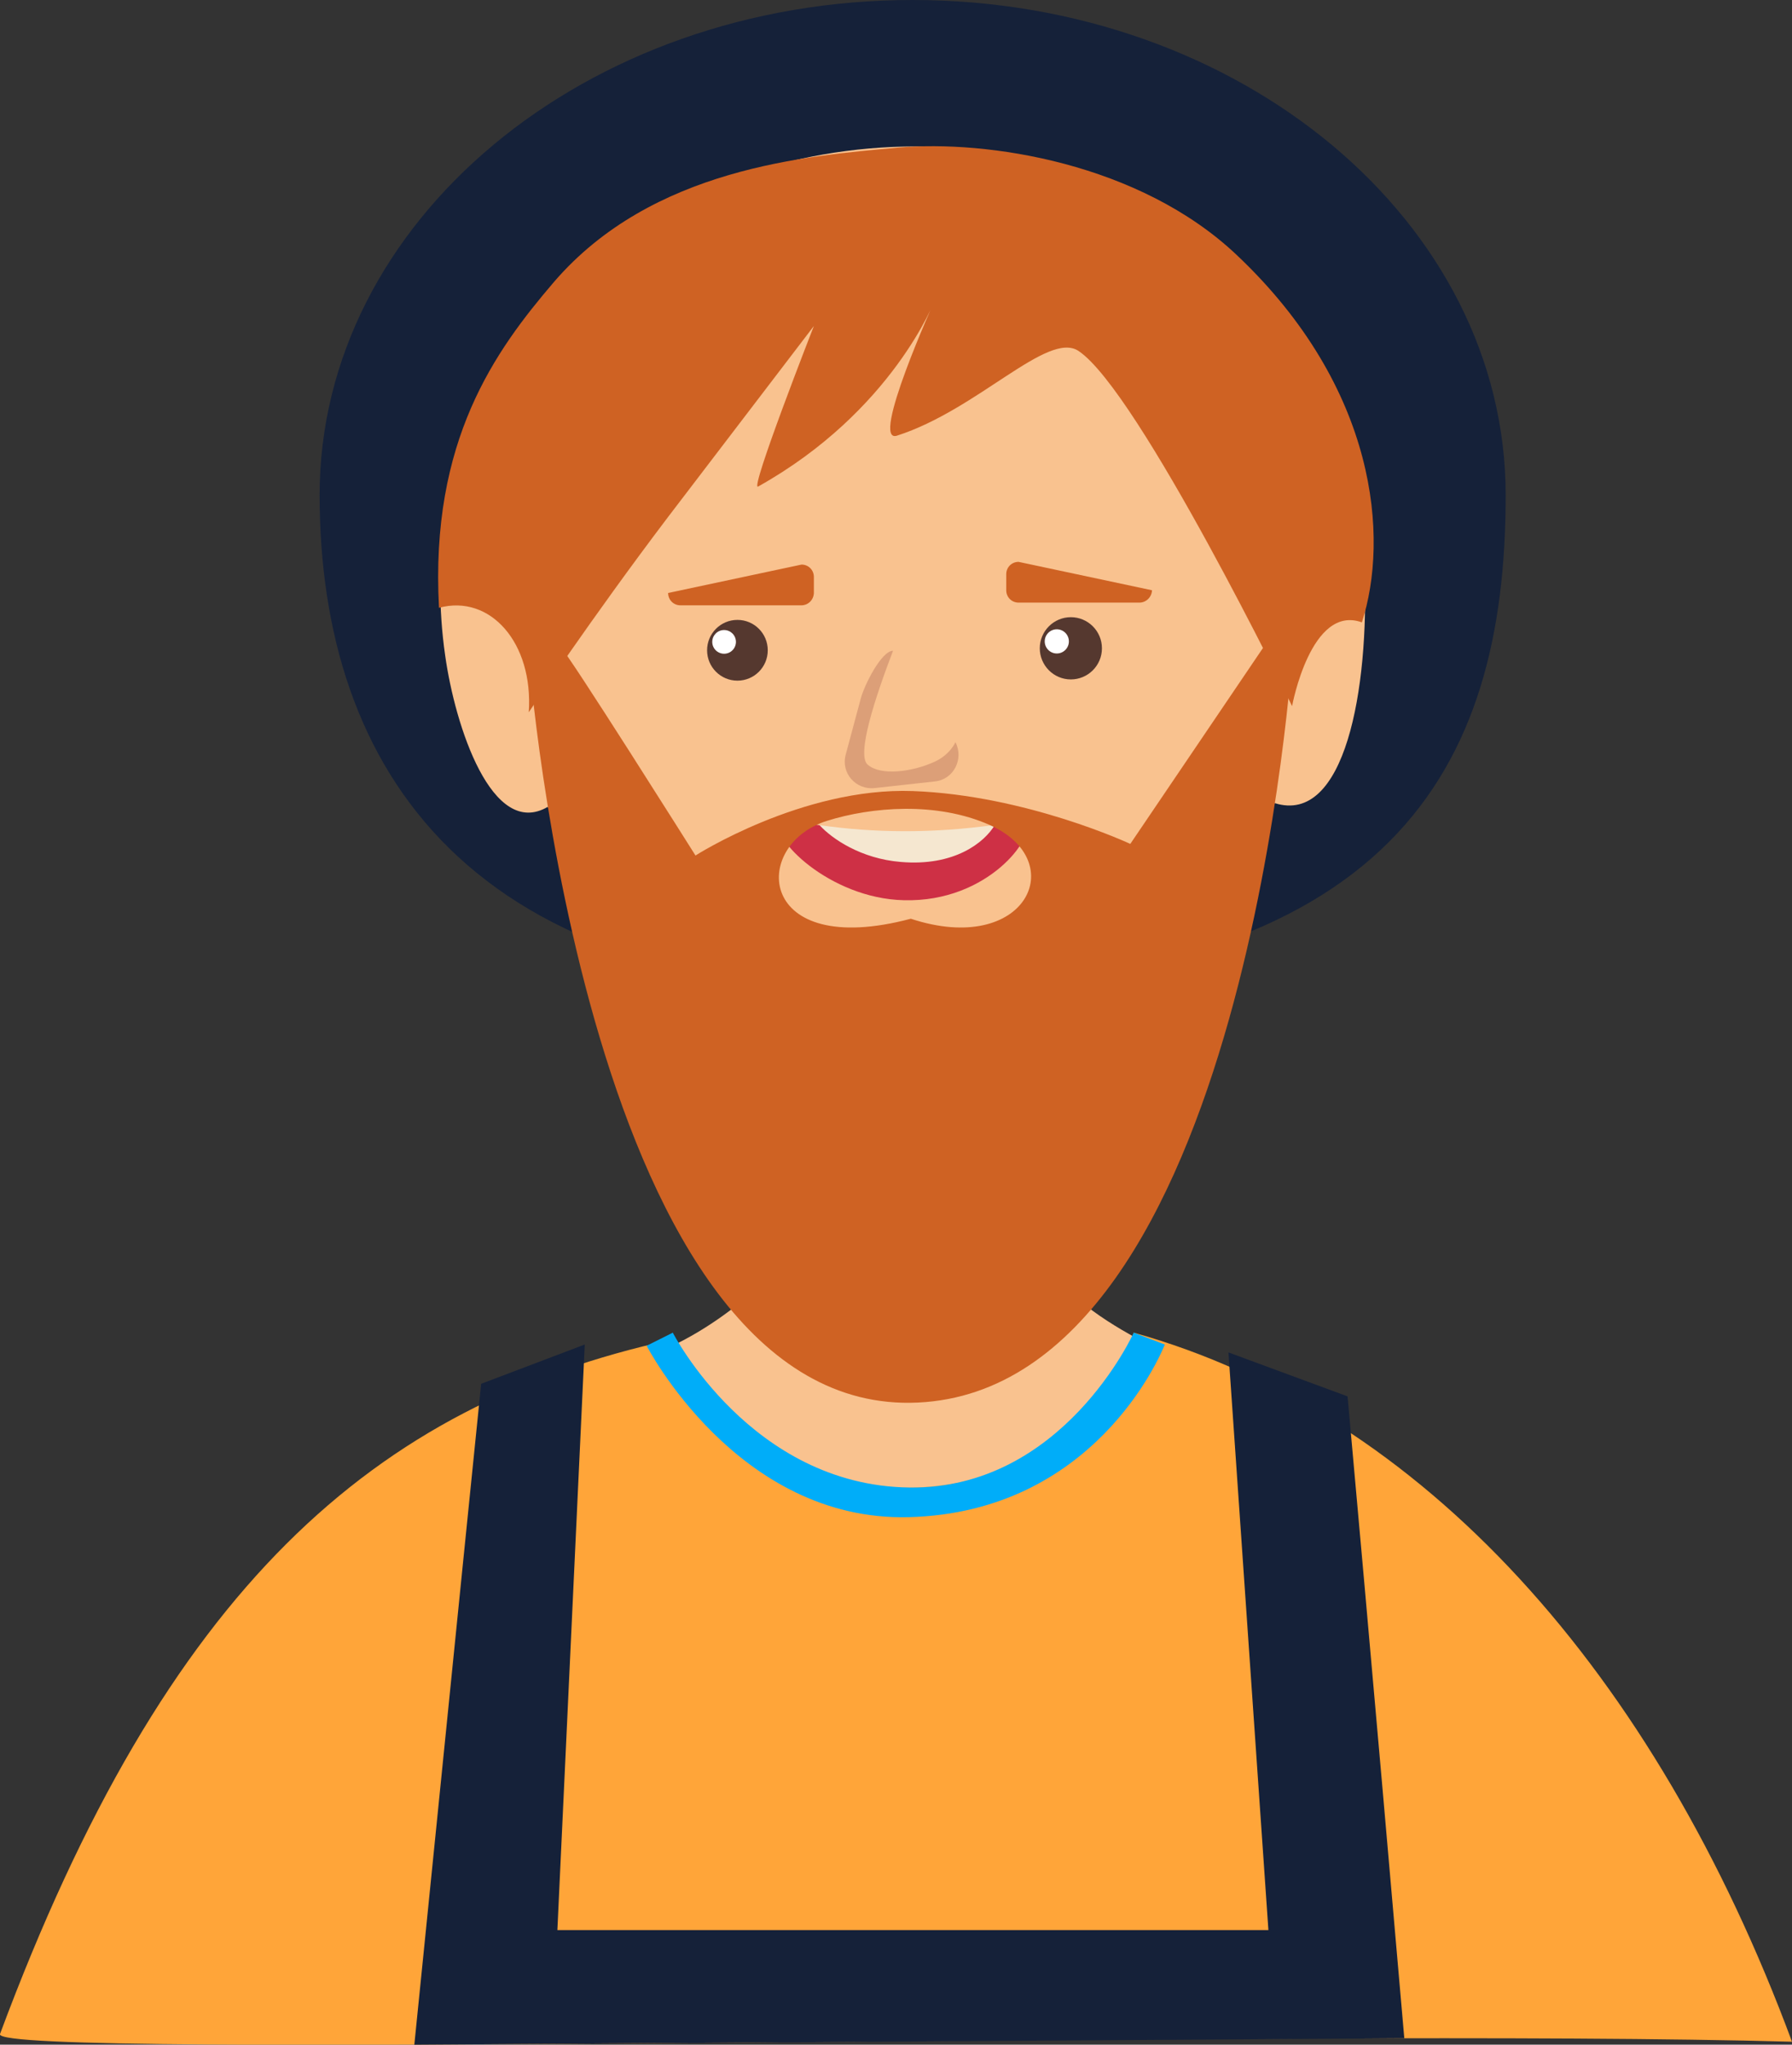 <svg width="320" height="365" viewBox="0 0 320 365" fill="none" xmlns="http://www.w3.org/2000/svg">
<rect x="0" y="0" width="320" height="365" fill="#333333" stroke="none"/>
<g clip-path="url(#clip0_205_2)">
<path d="M268.868 88.439C268.868 137.288 248.653 175.027 162.95 176.791C83.633 178.422 57.076 137.156 57.076 88.351C57.076 39.546 104.508 -0.044 163.038 6.26806e-06C221.524 0.044 268.912 39.635 268.868 88.439Z" fill="#152139"/>
<path d="M141.327 221.584C141.327 221.584 152.646 191.428 128.644 180.053C112.877 172.558 105.83 158.186 97.815 144.034C87.862 149.853 81.256 129.617 79.494 117.008C78.877 112.732 78.613 108.543 78.613 104.487C78.613 102.812 78.657 101.181 78.789 99.549C81.608 54.228 122.081 24.248 167.972 26.232C218.839 28.48 242.181 61.722 243.678 101.577C244.515 123.136 240.155 147.296 227.647 143.372C218.927 155.629 212.409 171.809 194.969 181.773C181.096 189.708 189.2 210.738 187.306 222.113C185.456 233.223 214.787 244.377 214.787 244.377C217.474 266.068 204.878 278.06 165.638 279.206C121.685 280.484 117.81 254.561 114.11 242.657C128.688 237.896 141.327 225.155 141.327 221.584Z" fill="#F9C28F"/>
<path d="M320 364.471C295.469 298.34 253.85 252.224 202.455 237.896C202.455 237.896 193.559 264.613 163.391 265.539C128.202 266.597 119.614 239.218 119.614 239.218C66.765 250.858 29.683 283.35 -0 363.104C-1.718 367.822 233.063 362.046 320 364.471Z" fill="#FFA539"/>
<path d="M139.608 147.032C137.23 149.192 147.932 160.39 161.408 160.699C176.69 161.096 184.882 149.104 183.032 147.296C181.667 145.974 175.325 148.442 162.729 148.839C148.856 149.28 141.59 145.18 139.608 147.032Z" fill="#CE3045"/>
<path d="M146.346 147.296C148.592 149.765 153.789 153.292 160.835 153.865C170.436 154.703 175.809 150.382 177.659 147.252C166.516 148.795 156.211 148.707 146.346 147.296Z" fill="#F5E7D0"/>
<path d="M137.1 116.082C137.1 119.08 134.677 121.505 131.683 121.505C128.688 121.505 126.266 119.08 126.266 116.082C126.266 113.084 128.688 110.659 131.683 110.659C134.677 110.659 137.1 113.084 137.1 116.082Z" fill="#55382F"/>
<path d="M196.774 115.73C196.774 118.816 194.264 121.285 191.225 121.285C188.142 121.285 185.676 118.772 185.676 115.73C185.676 112.643 188.186 110.175 191.225 110.175C194.264 110.175 196.774 112.643 196.774 115.73Z" fill="#55382F"/>
<path d="M131.417 114.583C131.417 115.73 130.493 116.699 129.303 116.699C128.158 116.699 127.189 115.774 127.189 114.583C127.189 113.437 128.114 112.467 129.303 112.467C130.448 112.467 131.417 113.393 131.417 114.583Z" fill="white"/>
<path d="M190.873 114.495C190.873 115.685 189.904 116.655 188.715 116.655C187.526 116.655 186.557 115.685 186.557 114.495C186.557 113.305 187.526 112.335 188.715 112.335C189.904 112.335 190.873 113.305 190.873 114.495Z" fill="white"/>
<path d="M143.089 108.058H121.509C120.276 108.058 119.307 107.088 119.307 105.854L143.133 100.784C144.366 100.784 145.335 101.754 145.335 102.988V105.854C145.291 107.088 144.322 108.058 143.089 108.058Z" fill="#CF6223"/>
<path d="M203.468 107.573H181.888C180.654 107.573 179.686 106.603 179.686 105.369V102.503C179.686 101.269 180.654 100.299 181.888 100.299L205.714 105.369C205.67 106.603 204.657 107.573 203.468 107.573Z" fill="#CF6223"/>
<path d="M156.168 140.683L166.957 139.493C170.305 139.14 172.154 135.481 170.613 132.483C170.613 132.483 169.688 134.731 166.825 136.01C162.862 137.817 157.224 138.523 154.934 136.495C152.908 134.731 156.3 124.459 159.471 116.17C157.401 116.17 154.318 122.343 153.701 124.723L151.015 134.731C150.134 137.994 152.82 141.036 156.168 140.683Z" fill="#DC9F78"/>
<path d="M225.489 115.73L201.839 150.647C201.839 150.647 183.298 141.962 162.995 141.212C143.265 140.507 124.195 152.719 124.195 152.719C124.195 152.719 100.942 115.818 100.237 115.73C99.533 115.641 94.424 116.655 94.424 116.655C94.424 118.639 105.126 253.194 163.92 250.373C222.759 247.595 230.862 115.685 230.862 115.685H225.489V115.73ZM162.643 164.005C135.117 171.324 133.972 150.867 147.625 146.547C155.596 144.034 167.223 143.064 176.692 147.252C191.269 153.689 183.254 170.795 162.643 164.005Z" fill="#CF6223"/>
<path d="M166.959 53.522C166.959 53.522 155.244 79.357 160.177 77.77C174.622 73.141 187.086 58.989 192.591 62.648C203.337 69.79 230.73 126.046 230.73 126.046C230.73 126.046 234.077 107.794 243.193 111.1C248.038 96.155 246.056 69.305 220.821 45.498C203.513 29.142 176.34 24.909 160.265 26.364C144.19 27.819 116.444 29.935 98.872 50.392C88.478 62.56 76.763 78.608 78.393 108.499C87.509 106.03 95.261 114.716 94.424 127.148C94.424 127.148 105.566 110.395 119.307 92.275C130.669 77.418 145.335 58.195 145.335 58.195C145.335 58.195 133.752 87.778 135.382 86.852C159.428 73.406 166.959 53.522 166.959 53.522Z" fill="#CF6223"/>
<path d="M250.768 363.854C245.175 299.266 240.638 249.27 240.638 249.27L219.367 241.423L226.501 344.543H99.532L104.42 240.012L85.923 247.022C85.923 247.022 81.255 292.873 73.988 365L250.768 363.854Z" fill="#152139"/>
<path d="M120.143 237.896C120.143 237.896 134.104 265.186 162.378 265.539C189.815 265.891 202.455 237.896 202.455 237.896L208.004 240.012C207.079 242.305 195.276 269.947 162.334 270.829C131.638 271.667 115.475 240.233 115.475 240.233L120.143 237.896Z" fill="#00ADF9"/>
</g>
<defs>
<clipPath id="clip0_205_2">
<rect width="320" height="365" fill="white"/>
</clipPath>
</defs>
</svg>
